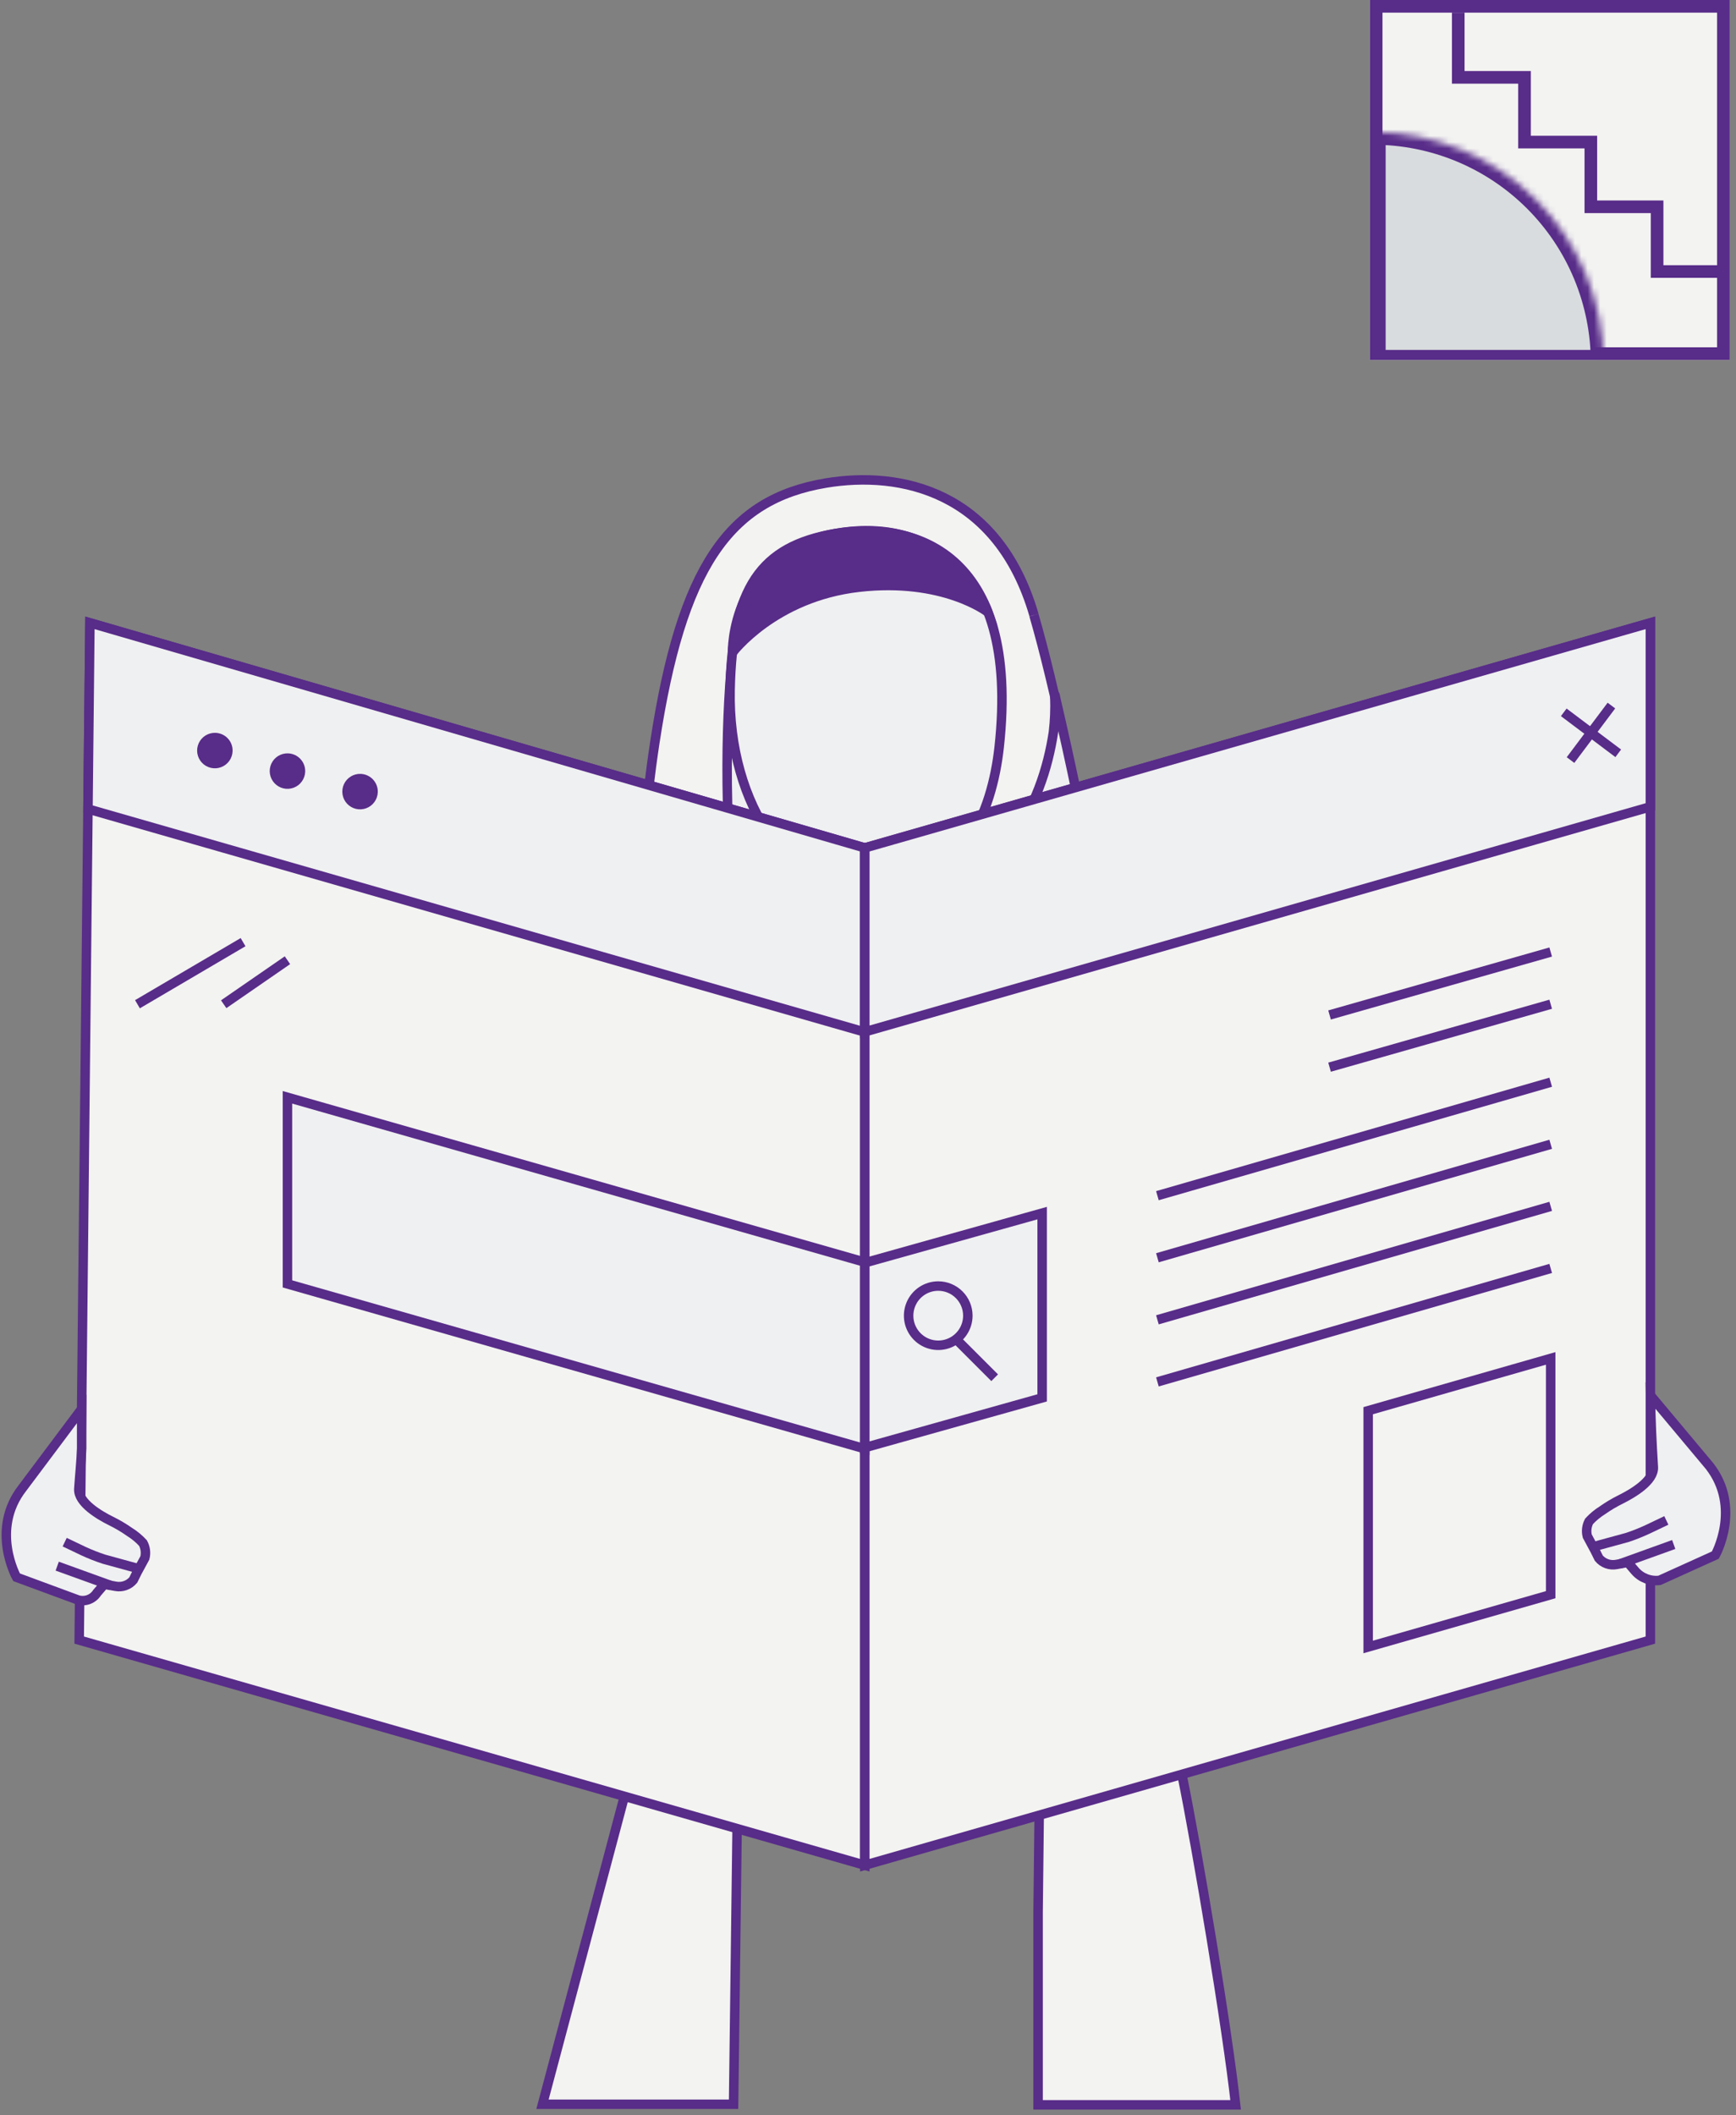<svg width="275" height="335" viewBox="0 0 275 335" fill="none" xmlns="http://www.w3.org/2000/svg">
<rect x="0" y="0" width="275" height="335" fill="#808080" stroke="none"/>
<path d="M163.795 97.4C158.075 77.76 142.635 74.53 130.845 76.5C115.405 79.08 107.965 89.83 103.725 117.64C100.825 136.64 98.894 171.64 98.894 171.64L178.785 171.17C178.785 171.17 170.395 120.08 163.785 97.42" fill="#F3F3F1"/>
<path d="M163.795 97.4C158.075 77.76 142.635 74.53 130.845 76.5C115.405 79.08 107.965 89.83 103.725 117.64C100.825 136.64 98.894 171.64 98.894 171.64L178.785 171.17C178.785 171.17 170.395 120.08 163.785 97.42" stroke="#582C89" stroke-width="1.5" stroke-miterlimit="10"/>
<path d="M213.915 263.36L200.455 199.69C199.565 191.327 195.881 183.509 189.998 177.499C184.115 171.489 176.377 167.638 168.035 166.57L165.985 166.26L164.445 302.81V333.34H195.735C194.395 321.11 189.685 293.05 187.225 281" fill="#F3F3F1"/>
<path d="M213.915 263.36L200.455 199.69C199.565 191.327 195.881 183.509 189.998 177.499C184.115 171.489 176.377 167.638 168.035 166.57L165.985 166.26L164.445 302.81V333.34H195.735C194.395 321.11 189.685 293.05 187.225 281" stroke="#582C89" stroke-width="1.5" stroke-miterlimit="10"/>
<path d="M166.015 166.26H116.975V282.65H166.015V166.26Z" fill="#F3F3F1"/>
<path d="M166.015 166.26H116.975V282.65H166.015V166.26Z" stroke="#582C89" stroke-width="1.5" stroke-miterlimit="10"/>
<path d="M138.934 141.619C158.624 142.619 165.184 127.159 166.874 115.949C167.091 114.101 167.165 112.239 167.094 110.379C167.094 109.649 167.204 110.489 167.204 110.489C168.411 115.649 169.578 120.946 170.704 126.379C172.211 133.712 173.544 140.879 174.704 147.879C171.814 156.129 164.934 172.319 148.704 184.789C143.185 189.11 137.094 192.647 130.604 195.299C111.244 158.559 114.984 108.619 116.524 100.039C116.524 100.039 111.524 140.229 138.964 141.619" fill="#EFF0F1"/>
<path d="M138.934 141.619C158.624 142.619 165.184 127.159 166.874 115.949C167.091 114.101 167.165 112.239 167.094 110.379C167.094 109.649 167.204 110.489 167.204 110.489C168.411 115.649 169.578 120.946 170.704 126.379C172.211 133.712 173.544 140.879 174.704 147.879C171.814 156.129 164.934 172.319 148.704 184.789C143.185 189.11 137.094 192.647 130.604 195.299C111.244 158.559 114.984 108.619 116.524 100.039C116.494 100.039 111.464 140.229 138.934 141.619Z" stroke="#582C89" stroke-width="1.5" stroke-miterlimit="10"/>
<path d="M75.266 198.25C76.562 189.362 81.015 181.238 87.808 175.362C94.602 169.486 103.284 166.252 112.266 166.25H117.036V268.25L116.206 333.25H85.936L98.936 284.38" fill="#F3F3F1"/>
<path d="M75.266 198.25C76.562 189.362 81.015 181.238 87.808 175.362C94.602 169.486 103.284 166.252 112.266 166.25H117.036V268.25L116.206 333.25H85.936L98.936 284.38" stroke="#582C89" stroke-width="1.5" stroke-miterlimit="10"/>
<path d="M115.655 109.259C115.995 93.259 120.365 86.499 132.335 84.499C144.305 82.499 161.735 86.959 158.275 118.359C157.145 128.559 152.425 140.799 138.475 141.529C125.575 142.209 115.275 127.669 115.655 109.259Z" fill="#EFF0F1"/>
<path d="M115.655 109.259C115.995 93.259 120.365 86.499 132.335 84.499C144.305 82.499 161.735 86.959 158.275 118.359C157.145 128.559 152.425 140.799 138.475 141.529C125.575 142.209 115.275 127.669 115.655 109.259Z" stroke="#582C89" stroke-width="1.5" stroke-miterlimit="10"/>
<path d="M134.535 160.139C134.535 160.139 151.695 161.459 160.055 141.439Z" fill="#F3F3F1"/>
<path d="M134.535 160.139C134.535 160.139 151.695 161.459 160.055 141.439" stroke="#582C89" stroke-width="1.5" stroke-miterlimit="10"/>
<path d="M116.036 103.34C116.036 103.34 122.636 94.54 136.036 93C149.436 91.46 156.486 96.94 156.486 96.94C156.486 96.94 151.086 81.2 132.296 84.5C115.646 87.43 116.036 103.34 116.036 103.34Z" fill="#582C89"/>
<path d="M116.036 103.34C116.036 103.34 122.636 94.54 136.036 93C149.436 91.46 156.486 96.94 156.486 96.94C156.486 96.94 151.086 81.2 132.296 84.5C115.646 87.43 116.036 103.34 116.036 103.34Z" stroke="#582C89" stroke-width="1.5" stroke-miterlimit="10"/>
<path d="M14.245 98.639L136.995 134.279V295.389L12.545 259.739L14.245 98.639Z" fill="#F3F3F1"/>
<path d="M14.245 98.639L136.995 134.279V295.389L12.545 259.739L14.245 98.639Z" stroke="#582C89" stroke-width="1.5" stroke-miterlimit="10"/>
<path d="M14.245 98.639L136.996 134.279V163.449L13.935 128.119L14.245 98.639Z" fill="#EFF0F1"/>
<path d="M14.245 98.639L136.996 134.279V163.449L13.935 128.119L14.245 98.639Z" stroke="#582C89" stroke-width="1.5" stroke-miterlimit="10"/>
<path d="M261.436 98.639L136.996 134.279V295.389L261.436 259.739V98.639Z" fill="#F3F3F1"/>
<path d="M261.436 98.639L136.996 134.279V295.389L261.436 259.739V98.639Z" stroke="#582C89" stroke-width="1.5" stroke-miterlimit="10"/>
<path d="M261.436 98.639L136.996 134.279V163.409L261.436 127.769V98.639Z" fill="#EFF0F1"/>
<path d="M261.436 98.639L136.996 134.279V163.409L261.436 127.769V98.639Z" stroke="#582C89" stroke-width="1.5" stroke-miterlimit="10"/>
<path d="M255.265 111.74L248.785 120.37" stroke="#582C89" stroke-width="1.5" stroke-miterlimit="10"/>
<path d="M247.715 112.811L256.345 119.301" stroke="#582C89" stroke-width="1.5" stroke-miterlimit="10"/>
<path d="M45.535 173.779L136.995 199.889V229.439L45.535 203.329V173.779Z" fill="#EFF0F1"/>
<path d="M45.535 173.779L136.995 199.889V229.439L45.535 203.329V173.779Z" stroke="#582C89" stroke-width="1.5" stroke-miterlimit="10"/>
<path d="M165.086 192.119L136.996 199.989V229.259L165.086 221.379V192.119Z" fill="#EFF0F1"/>
<path d="M165.086 192.119L136.996 199.989V229.259L165.086 221.379V192.119Z" stroke="#582C89" stroke-width="1.5" stroke-miterlimit="10"/>
<path d="M153.316 208.35C153.318 209.278 153.044 210.186 152.53 210.958C152.016 211.731 151.284 212.333 150.427 212.69C149.57 213.047 148.627 213.141 147.717 212.961C146.806 212.781 145.97 212.335 145.313 211.68C144.656 211.024 144.208 210.189 144.026 209.279C143.845 208.369 143.937 207.425 144.292 206.567C144.646 205.71 145.247 204.977 146.019 204.461C146.79 203.945 147.698 203.67 148.626 203.67C149.868 203.67 151.059 204.163 151.938 205.04C152.818 205.917 153.313 207.108 153.316 208.35Z" fill="#EFF0F1"/>
<path d="M153.316 208.35C153.318 209.278 153.044 210.186 152.53 210.958C152.016 211.731 151.284 212.333 150.427 212.69C149.57 213.047 148.627 213.141 147.717 212.961C146.806 212.781 145.97 212.335 145.313 211.68C144.656 211.024 144.208 210.189 144.026 209.279C143.845 208.369 143.937 207.425 144.292 206.567C144.646 205.71 145.247 204.977 146.019 204.461C146.79 203.945 147.698 203.67 148.626 203.67C149.868 203.67 151.059 204.163 151.938 205.04C152.818 205.917 153.313 207.108 153.316 208.35Z" stroke="#582C89" stroke-width="1.5" stroke-miterlimit="10"/>
<path d="M151.445 212.07L157.565 218.19" stroke="#582C89" stroke-width="1.5" stroke-miterlimit="10"/>
<path d="M36.845 118.969C36.825 119.524 36.64 120.062 36.314 120.512C35.989 120.963 35.537 121.307 35.016 121.501C34.494 121.694 33.927 121.729 33.386 121.6C32.846 121.472 32.355 121.185 31.977 120.778C31.599 120.37 31.35 119.86 31.262 119.311C31.174 118.762 31.251 118.199 31.483 117.694C31.715 117.188 32.092 116.763 32.566 116.472C33.04 116.181 33.589 116.037 34.145 116.059C34.513 116.072 34.876 116.157 35.211 116.311C35.547 116.464 35.849 116.682 36.099 116.953C36.35 117.223 36.545 117.54 36.673 117.886C36.801 118.232 36.859 118.6 36.845 118.969Z" fill="#582C89"/>
<path d="M48.345 122.219C48.325 122.774 48.14 123.312 47.814 123.762C47.489 124.213 47.037 124.557 46.516 124.751C45.994 124.944 45.427 124.979 44.886 124.85C44.346 124.722 43.855 124.435 43.477 124.028C43.099 123.62 42.85 123.11 42.762 122.561C42.674 122.012 42.751 121.449 42.983 120.944C43.215 120.438 43.592 120.013 44.066 119.722C44.54 119.431 45.089 119.287 45.645 119.309C46.388 119.337 47.09 119.66 47.596 120.205C48.103 120.751 48.372 121.475 48.345 122.219Z" fill="#582C89"/>
<path d="M59.845 125.469C59.825 126.024 59.64 126.562 59.314 127.012C58.989 127.463 58.537 127.807 58.016 128.001C57.494 128.194 56.927 128.229 56.386 128.1C55.846 127.972 55.355 127.685 54.977 127.278C54.599 126.87 54.35 126.36 54.262 125.811C54.174 125.262 54.251 124.699 54.483 124.194C54.715 123.688 55.092 123.263 55.566 122.972C56.04 122.681 56.589 122.537 57.145 122.559C57.888 122.587 58.59 122.91 59.096 123.455C59.603 124.001 59.872 124.725 59.845 125.469Z" fill="#582C89"/>
<path d="M210.615 160.74L245.645 150.77" stroke="#582C89" stroke-width="1.5" stroke-miterlimit="10"/>
<path d="M210.615 169.009L245.645 159.039" stroke="#582C89" stroke-width="1.5" stroke-miterlimit="10"/>
<path d="M183.346 189.359L245.646 171.389" stroke="#582C89" stroke-width="1.5" stroke-miterlimit="10"/>
<path d="M183.346 199.189L245.646 181.219" stroke="#582C89" stroke-width="1.5" stroke-miterlimit="10"/>
<path d="M183.346 209.019L245.646 191.049" stroke="#582C89" stroke-width="1.5" stroke-miterlimit="10"/>
<path d="M183.346 218.849L245.646 200.879" stroke="#582C89" stroke-width="1.5" stroke-miterlimit="10"/>
<path d="M21.775 159.039L38.505 149.209" stroke="#582C89" stroke-width="1.5" stroke-miterlimit="10"/>
<path d="M35.435 159.04L45.536 152.07" stroke="#582C89" stroke-width="1.5" stroke-miterlimit="10"/>
<path d="M245.644 215.129L216.734 223.409V260.829L245.644 252.549V215.129Z" fill="#F3F3F1"/>
<path d="M245.644 215.129L216.734 223.409V260.829L245.644 252.549V215.129Z" stroke="#582C89" stroke-width="1.5" stroke-miterlimit="10"/>
<path d="M12.486 235.789C12.346 237.989 15.806 239.999 17.636 240.899C18.645 241.396 19.615 241.971 20.536 242.619C21.319 243.106 22.033 243.698 22.656 244.379C23.041 245.099 23.145 245.937 22.946 246.729L21.706 249.019L21.116 250.219C20.78 250.622 20.342 250.927 19.847 251.103C19.353 251.279 18.821 251.319 18.306 251.219L16.526 250.899L15.376 252.239C15.065 252.726 14.605 253.101 14.065 253.308C13.525 253.516 12.933 253.544 12.376 253.389L2.626 249.789C2.626 249.789 -1.584 242.259 3.546 235.669L12.936 223.139V229.349C12.936 231.509 12.676 233.649 12.536 235.799" fill="#EFF0F1"/>
<path d="M12.486 235.789C12.346 237.989 15.806 239.999 17.636 240.899C18.645 241.396 19.615 241.971 20.536 242.619C21.319 243.106 22.033 243.698 22.656 244.379C23.041 245.099 23.145 245.937 22.946 246.729L21.706 249.019L21.116 250.219C20.78 250.622 20.342 250.927 19.847 251.103C19.353 251.279 18.821 251.319 18.306 251.219L16.526 250.899L15.376 252.239C15.065 252.726 14.605 253.101 14.065 253.308C13.525 253.516 12.933 253.544 12.376 253.389L2.626 249.789C2.626 249.789 -1.584 242.259 3.546 235.669L12.936 223.139V229.349C12.866 231.499 12.626 233.639 12.486 235.789Z" stroke="#582C89" stroke-width="1.5" stroke-miterlimit="10"/>
<path d="M9.064 248.029L17.584 251.109" stroke="#582C89" stroke-width="1.5" stroke-miterlimit="10"/>
<path d="M21.836 248.4L16.446 246.92C15.357 246.561 14.288 246.141 13.246 245.66L10.246 244.23" fill="#8E9AA0"/>
<path d="M21.836 248.4L16.446 246.92C15.357 246.561 14.288 246.141 13.246 245.66L10.246 244.23" stroke="#582C89" stroke-width="1.5" stroke-miterlimit="10"/>
<path d="M261.905 232.34C262.045 234.53 258.585 236.54 256.755 237.45C255.745 237.948 254.775 238.523 253.855 239.17C253.071 239.661 252.354 240.252 251.725 240.93C251.344 241.652 251.244 242.489 251.445 243.28L252.675 245.57L253.265 246.76C253.602 247.164 254.042 247.47 254.538 247.646C255.034 247.822 255.568 247.861 256.085 247.76L257.855 247.43L259.005 248.78C259.479 249.329 260.081 249.752 260.758 250.014C261.434 250.276 262.165 250.367 262.885 250.28L271.725 246.28C271.725 246.28 275.935 238.76 270.805 232.17L261.445 220.99C261.445 224.77 261.675 228.5 261.905 232.27" fill="#EFF0F1"/>
<path d="M261.905 232.34C262.045 234.53 258.585 236.54 256.755 237.45C255.745 237.948 254.775 238.523 253.855 239.17C253.071 239.661 252.354 240.252 251.725 240.93C251.344 241.652 251.244 242.489 251.445 243.28L252.675 245.57L253.265 246.76C253.602 247.164 254.042 247.47 254.538 247.646C255.034 247.822 255.568 247.861 256.085 247.76L257.855 247.43L259.005 248.78C259.479 249.329 260.081 249.752 260.758 250.014C261.434 250.276 262.165 250.367 262.885 250.28L271.725 246.28C271.725 246.28 275.935 238.76 270.805 232.17L261.445 220.99C261.485 224.84 261.675 228.57 261.905 232.34Z" stroke="#582C89" stroke-width="1.5" stroke-miterlimit="10"/>
<path d="M265.135 244.6L256.615 247.67" stroke="#582C89" stroke-width="1.5" stroke-miterlimit="10"/>
<path d="M252.375 244.959L257.765 243.489C258.855 243.126 259.923 242.702 260.965 242.219L263.965 240.789" fill="#8E9AA0"/>
<path d="M252.375 244.959L257.765 243.489C258.855 243.126 259.923 242.702 260.965 242.219L263.965 240.789" stroke="#582C89" stroke-width="1.5" stroke-miterlimit="10"/>
<g clip-path="url(#clip0_274_2068)">
<rect width="57" height="57" transform="translate(217)" fill="white"/>
<path d="M273 1H218V56H273V1Z" fill="#F3F3F1"/>
<path d="M273 1H218V56H273V1Z" stroke="#582C89" stroke-width="2" stroke-miterlimit="10"/>
<path d="M231 2V12.25H241.497V22.5H252.005V32.75H262.502V43H273" fill="#F3F3F1"/>
<path d="M231 2V12.25H241.497V22.5H252.005V32.75H262.502V43H273" stroke="#582C89" stroke-width="2" stroke-miterlimit="10"/>
<mask id="path-61-inside-1_274_2068" fill="white">
<path d="M217.5 20.92C222.293 20.92 227.04 21.864 231.468 23.698C235.896 25.533 239.92 28.221 243.309 31.61C246.699 35 249.387 39.024 251.222 43.452C253.056 47.88 254 52.627 254 57.42L217.5 57.42V20.92Z"/>
</mask>
<path d="M217.5 20.92C222.293 20.92 227.04 21.864 231.468 23.698C235.896 25.533 239.92 28.221 243.309 31.61C246.699 35 249.387 39.024 251.222 43.452C253.056 47.88 254 52.627 254 57.42L217.5 57.42V20.92Z" fill="#D8DCDE" stroke="#582C89" stroke-width="4" mask="url(#path-61-inside-1_274_2068)"/>
</g>
<defs>
<clipPath id="clip0_274_2068">
<rect width="57" height="57" fill="white" transform="translate(217)"/>
</clipPath>
</defs>
</svg>

